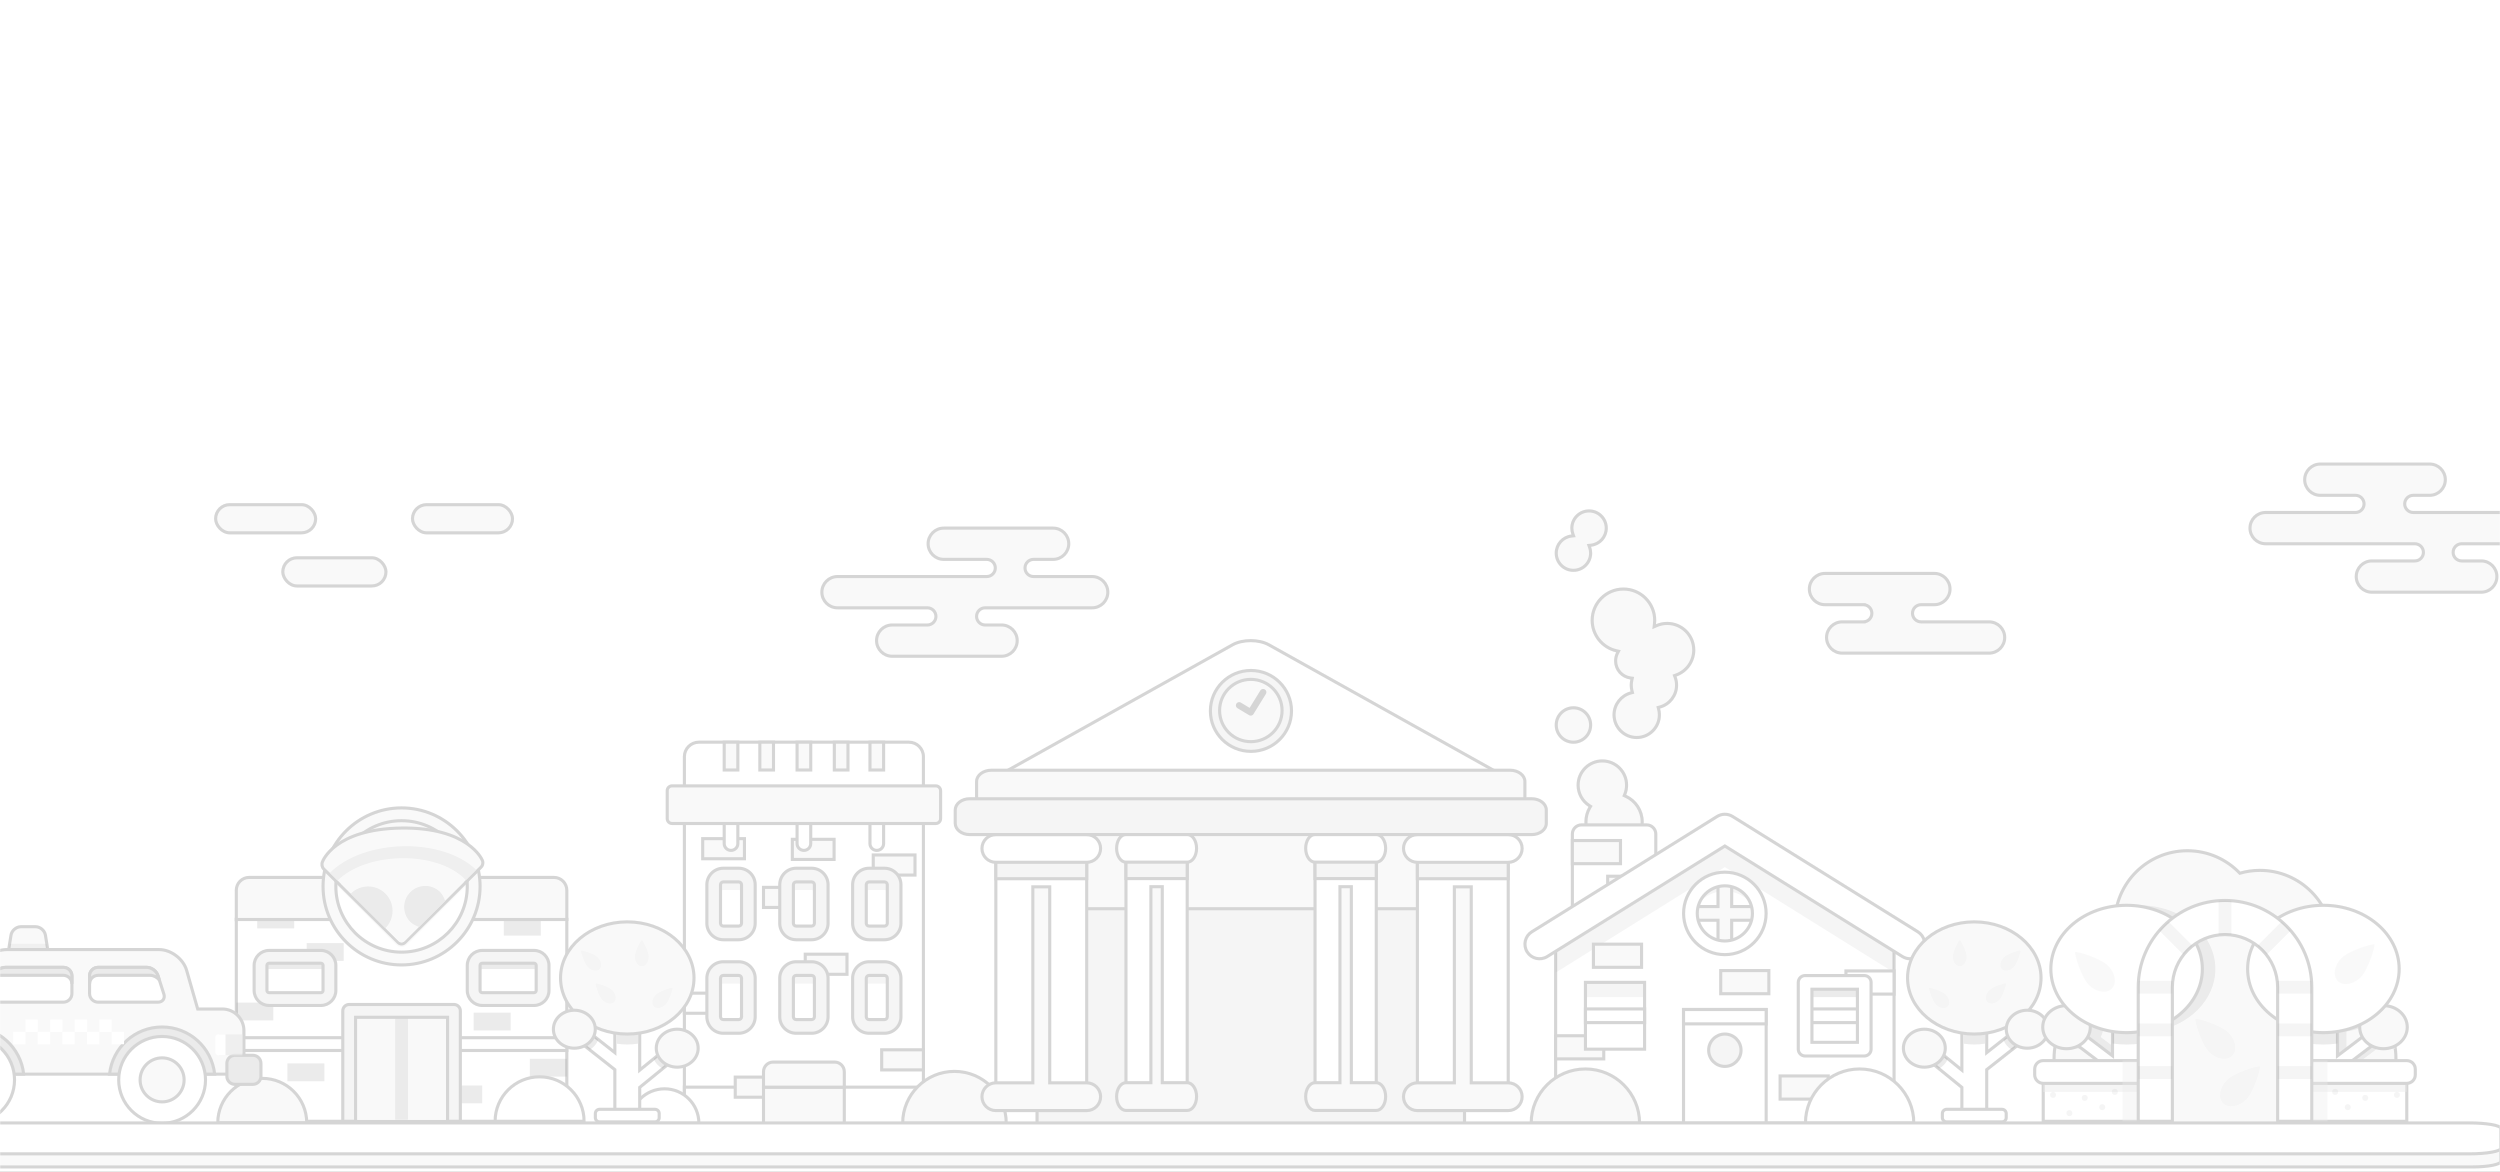 <?xml version="1.0" encoding="UTF-8"?>
<svg width="1600px" height="750px" viewBox="0 0 1600 750" version="1.1" xmlns="http://www.w3.org/2000/svg" xmlns:xlink="http://www.w3.org/1999/xlink">
    <rect x="0" y="0" width="1600" height="750" fill="#333333" stroke="none"/>
    <!-- Generator: Sketch 43.1 (39012) - http://www.bohemiancoding.com/sketch -->
    <title>Group 95</title>
    <desc>Created with Sketch.</desc>
    <defs>
        <rect id="path-1" x="0" y="0" width="1600" height="750"></rect>
        <path d="M1105.602,219.397 C1103.948,222.215 1103,225.497 1103,229 C1103,239.493 1111.507,248 1122,248 C1132.493,248 1141,239.493 1141,229 C1141,221.289 1136.407,214.651 1129.807,211.673 C1130.576,209.766 1131,207.682 1131,205.5 C1131,196.387 1123.613,189 1114.5,189 C1105.387,189 1098,196.387 1098,205.5 C1098,211.336 1101.03,216.464 1105.602,219.397 Z" id="path-3"></path>
        <path d="M48.865,74.256 C50.043,75.419 51.952,75.418 53.126,74.256 L101.9,25.966 C103.075,24.802 103.402,22.677 102.519,21.279 C102.519,21.279 93.71,0.327 50.775,0.955 C7.839,1.583 0.45,22.402 0.45,22.402 C-0.312,23.867 0.026,26 1.202,27.161 L48.865,74.256 Z" id="path-4"></path>
        <path d="M1151.475,156.486 C1158.11,154.73 1163,148.686 1163,141.5 C1163,139.556 1162.642,137.695 1161.988,135.98 C1168.986,133.512 1174,126.842 1174,119 C1174,109.059 1165.941,101 1156,101 C1153.462,101 1151.046,101.525 1148.856,102.473 C1148.951,101.662 1149,100.837 1149,100 C1149,88.402 1139.598,79 1128,79 C1116.402,79 1107,88.402 1107,100 C1107,109.997 1113.985,118.362 1123.341,120.481 C1122.484,122.134 1122,124.01 1122,126 C1122,132.092 1126.54,137.124 1132.421,137.897 C1132.146,139.053 1132,140.26 1132,141.5 C1132,142.888 1132.183,144.234 1132.525,145.514 C1125.89,147.27 1121,153.314 1121,160.5 C1121,169.06 1127.94,176 1136.5,176 C1145.06,176 1152,169.06 1152,160.5 C1152,159.112 1151.817,157.766 1151.475,156.486 Z" id="path-6"></path>
        <circle id="path-7" cx="1096" cy="167" r="12"></circle>
        <path d="M1094.707,45.069 C1088.688,45.714 1084,50.809 1084,57 C1084,63.627 1089.373,69 1096,69 C1102.627,69 1108,63.627 1108,57 C1108,55.572 1107.75,54.202 1107.293,52.931 C1113.312,52.286 1118,47.191 1118,41 C1118,34.373 1112.627,29 1106,29 C1099.373,29 1094,34.373 1094,41 C1094,42.428 1094.25,43.798 1094.707,45.069 Z" id="path-8"></path>
        <rect id="path-9" x="269" y="59" width="68" height="20" rx="10"></rect>
        <rect id="path-10" x="352" y="25" width="66" height="20" rx="10"></rect>
        <rect id="path-11" x="226" y="25" width="66" height="20" rx="10"></rect>
    </defs>
    <g id="Page-1" stroke="none" stroke-width="1" fill="none" fill-rule="evenodd">
        <g id="Group-95">
            <mask id="mask-2" fill="white">
                <use xlink:href="#path-1"></use>
            </mask>
            <use id="Mask" fill="#FFFFFF" xlink:href="#path-1"></use>
            <g opacity="0.4" mask="url(#mask-2)">
                <g transform="translate(-89, 297)">
                    <g id="Combined-Shape" stroke="none" fill="none">
                        <use fill="#F1F1F1" fill-rule="evenodd" xlink:href="#path-3"></use>
                        <path stroke="#979797" stroke-width="2" d="M1106.464,219.903 L1106.951,219.075 L1106.142,218.556 C1101.725,215.722 1099,210.845 1099,205.5 C1099,196.94 1105.94,190 1114.5,190 C1123.06,190 1130,196.94 1130,205.5 C1130,207.514 1129.616,209.472 1128.879,211.298 L1128.52,212.189 L1129.395,212.584 C1135.797,215.473 1140,221.853 1140,229 C1140,238.941 1131.941,247 1122,247 C1112.059,247 1104,238.941 1104,229 C1104,225.756 1104.859,222.639 1106.464,219.903 Z"></path>
                    </g>
                    <g id="pizzeria" stroke="none" stroke-width="1" fill="none" fill-rule="evenodd" transform="translate(228, 220)">
                        <rect id="Rectangle-path" stroke="#979797" stroke-width="2" fill="#FFFFFF" x="12.236" y="71.391" width="211.523" height="129.241"></rect>
                        <rect id="Rectangle-path" stroke="#979797" stroke-width="2" fill="#FFFFFF" x="12.236" y="147.123" width="72.237" height="8.193"></rect>
                        <rect id="Rectangle-path" stroke="#979797" stroke-width="2" fill="#FFFFFF" x="151.525" y="147.123" width="72.237" height="8.193"></rect>
                        <rect id="Rectangle-path" fill="#000000" opacity="0.2" x="12.236" y="188.244" width="11.832" height="11.389"></rect>
                        <rect id="Rectangle-path" fill="#000000" opacity="0.2" x="12.236" y="124.674" width="23.666" height="11.389"></rect>
                        <rect id="Rectangle-path" fill="#000000" opacity="0.2" x="164.153" y="131.092" width="23.666" height="11.389"></rect>
                        <rect id="Rectangle-path" fill="#000000" opacity="0.2" x="145.922" y="177.714" width="23.666" height="11.389"></rect>
                        <rect id="Rectangle-path" fill="#000000" opacity="0.2" x="183.45" y="70.391" width="23.666" height="11.389"></rect>
                        <rect id="Rectangle-path" fill="#000000" opacity="0.2" x="200.097" y="160.629" width="23.666" height="11.389"></rect>
                        <rect id="Rectangle-path" fill="#000000" opacity="0.2" x="57.283" y="86.585" width="23.666" height="11.389"></rect>
                        <rect id="Rectangle-path" fill="#000000" opacity="0.2" x="25.605" y="65.786" width="23.666" height="11.389"></rect>
                        <rect id="Rectangle-path" fill="#000000" opacity="0.2" x="44.945" y="163.595" width="23.666" height="11.389"></rect>
                        <rect id="Rectangle-path" fill="#F1F1F1" x="84.472" y="128.957" width="67.054" height="70.675"></rect>
                        <rect id="Rectangle-path" fill="#CCCCCC" x="113.9" y="128.957" width="8.193" height="70.675"></rect>
                        <path d="M223.758,71.481 L223.758,52.751 C223.758,48.245 220.072,44.558 215.566,44.558 L20.429,44.558 C15.923,44.558 12.236,48.245 12.236,52.751 L12.236,71.481 L223.758,71.481 L223.758,71.481 Z" id="Shape" stroke="#979797" stroke-width="2" fill="#F1F1F1"></path>
                        <ellipse id="Oval" fill="#FFFFFF" cx="117.996" cy="50.307" rx="46.151" ry="46.151"></ellipse>
                        <path d="M71.844,50.31 C71.844,52.185 71.969,54.029 72.186,55.846 C72.24,55.952 72.281,56.048 72.292,56.127 C72.704,53.138 73.411,50.243 74.368,47.465 L114.464,87.562 C116.416,89.513 119.577,89.516 121.532,87.561 L161.629,47.465 C162.585,50.243 163.292,53.138 163.704,56.127 C163.715,56.05 163.754,55.96 163.806,55.865 C164.025,54.043 164.151,52.192 164.151,50.311 C164.151,24.82 143.488,4.157 117.998,4.157 C92.508,4.157 71.844,24.82 71.844,50.31 Z" id="Shape" fill="#F1F1F1"></path>
                        <path d="M117.998,100.558 C90.29,100.558 67.749,78.017 67.749,50.309 C67.749,22.601 90.29,0.059 117.998,0.059 C145.706,0.059 168.248,22.601 168.248,50.309 C168.248,78.017 145.706,100.558 117.998,100.558 L117.998,100.558 Z M117.998,8.252 C94.808,8.252 75.941,27.119 75.941,50.309 C75.941,73.5 94.808,92.367 117.998,92.367 C141.189,92.367 160.055,73.5 160.055,50.309 C160.055,27.119 141.188,8.252 117.998,8.252 L117.998,8.252 Z" id="Shape" stroke="#979797" stroke-width="2" fill="#F1F1F1"></path>
                        <g id="Shape-+-Shape-Mask" transform="translate(67, 12)">
                            <mask id="mask-5" fill="white">
                                <use xlink:href="#path-4"></use>
                            </mask>
                            <use id="Mask" stroke="#979797" stroke-width="2" fill="#F1F1F1" stroke-linecap="round" stroke-linejoin="round" xlink:href="#path-4"></use>
                            <path d="M48.879,73.244 C50.049,74.414 51.941,74.419 53.121,73.239 L90.754,35.605 C68.73,14.518 33.779,14.806 12.11,36.475 L48.879,73.244 Z" id="Shape" fill="#F1F1F1" mask="url(#mask-5)"></path>
                            <path d="M5.148,29.609 L10.074,34.534 C28.386,16.221 73.002,15.13 91.315,33.442 C91.585,33.712 91.837,33.993 92.099,34.268 L98.717,27.648 C76.692,6.56 26.817,7.94 5.148,29.609 Z" id="Shape" fill="#D6D6D6" mask="url(#mask-5)"></path>
                        </g>
                        <path d="M107.651,77.016 C113.755,70.912 113.755,61.014 107.651,54.91 C101.547,48.806 91.65,48.806 85.546,54.91 L107.651,77.016 L107.651,77.016 Z" id="Shape" fill="#CCCCCC"></path>
                        <path d="M123.63,73.026 C125.112,74.507 127.291,75.534 129.145,76.182 L145.87,59.491 C145.222,57.637 144.186,55.432 142.705,53.951 C137.437,48.683 128.897,48.683 123.63,53.951 C118.363,59.218 118.363,67.758 123.63,73.026 Z" id="Shape" fill="#CCCCCC"></path>
                        <path d="M208.251,100.832 C208.251,97.828 205.793,95.371 202.79,95.371 L169.613,95.371 C166.609,95.371 164.151,97.829 164.151,100.832 L164.151,116.939 C164.151,119.943 166.609,122.4 169.613,122.4 L202.79,122.4 C205.794,122.4 208.251,119.942 208.251,116.939 L208.251,100.832 L208.251,100.832 Z" id="Shape" fill="#FFFFFF"></path>
                        <path d="M202.79,95.37 L169.613,95.37 C166.609,95.37 164.151,97.828 164.151,100.832 L164.151,108.66 C164.151,105.656 166.609,103.199 169.613,103.199 L202.79,103.199 C205.794,103.199 208.251,105.657 208.251,108.66 L208.251,100.832 C208.251,97.828 205.794,95.37 202.79,95.37 L202.79,95.37 Z" id="Shape" fill="#000000" opacity="0.2"></path>
                        <path d="M202.79,126.498 L169.613,126.498 C164.343,126.498 160.055,122.21 160.055,116.939 L160.055,100.832 C160.055,95.562 164.343,91.275 169.613,91.275 L202.79,91.275 C208.06,91.275 212.348,95.562 212.348,100.832 L212.348,116.939 C212.348,122.21 208.06,126.498 202.79,126.498 L202.79,126.498 Z M169.613,99.466 C168.873,99.466 168.247,100.092 168.247,100.832 L168.247,116.939 C168.247,117.679 168.873,118.305 169.613,118.305 L202.79,118.305 C203.53,118.305 204.155,117.679 204.155,116.939 L204.155,100.832 C204.155,100.092 203.53,99.466 202.79,99.466 L169.613,99.466 L169.613,99.466 Z" id="Shape" stroke="#979797" stroke-width="2" fill="#E5E5E5"></path>
                        <path d="M27.744,100.832 C27.744,97.828 30.202,95.371 33.206,95.371 L66.382,95.371 C69.386,95.371 71.844,97.829 71.844,100.832 L71.844,116.939 C71.844,119.943 69.386,122.4 66.382,122.4 L33.206,122.4 C30.201,122.4 27.744,119.942 27.744,116.939 L27.744,100.832 L27.744,100.832 Z" id="Shape" fill="#FFFFFF"></path>
                        <path d="M33.206,95.37 L66.382,95.37 C69.386,95.37 71.844,97.828 71.844,100.832 L71.844,108.66 C71.844,105.656 69.386,103.199 66.382,103.199 L33.206,103.199 C30.201,103.199 27.744,105.657 27.744,108.66 L27.744,100.832 C27.744,97.828 30.201,95.37 33.206,95.37 L33.206,95.37 Z" id="Shape" fill="#000000" opacity="0.2"></path>
                        <path d="M66.383,126.498 L33.206,126.498 C27.936,126.498 23.648,122.21 23.648,116.939 L23.648,100.832 C23.648,95.562 27.936,91.275 33.206,91.275 L66.382,91.275 C71.653,91.275 75.941,95.562 75.941,100.832 L75.941,116.939 C75.941,122.21 71.653,126.498 66.383,126.498 L66.383,126.498 Z M33.206,99.466 C32.465,99.466 31.84,100.092 31.84,100.832 L31.84,116.939 C31.84,117.679 32.465,118.305 33.206,118.305 L66.382,118.305 C67.123,118.305 67.748,117.679 67.748,116.939 L67.748,100.832 C67.748,100.092 67.123,99.466 66.382,99.466 L33.206,99.466 L33.206,99.466 Z" id="Shape" stroke="#979797" stroke-width="2" fill="#E5E5E5"></path>
                        <path d="M234.808,200.63 C234.808,184.908 222.062,172.162 206.34,172.162 C190.618,172.162 177.873,184.908 177.873,200.63 L234.808,200.63 L234.808,200.63 Z" id="Shape" stroke="#979797" stroke-width="2" fill="#FFFFFF"></path>
                        <path d="M57.304,201.63 C57.304,185.908 44.559,173.162 28.837,173.162 C13.114,173.162 0.369,185.908 0.369,201.63 L57.304,201.63 L57.304,201.63 Z" id="Shape" stroke="#979797" stroke-width="2" fill="#F1F1F1"></path>
                        <path d="M155.62,200.63 L147.428,200.63 L147.428,134.054 L88.568,134.054 L88.568,200.631 L80.376,200.631 L80.376,129.958 C80.376,127.695 82.21,125.862 84.472,125.862 L151.524,125.862 C153.786,125.862 155.62,127.695 155.62,129.958 L155.62,200.63 L155.62,200.63 Z" id="Shape" stroke="#979797" stroke-width="2" fill="#E5E5E5"></path>
                    </g>
                    <g id="Combined-Shape" stroke="none" fill="none">
                        <use fill="#F1F1F1" fill-rule="evenodd" xlink:href="#path-6"></use>
                        <path stroke="#979797" stroke-width="2" d="M1151.219,155.519 L1150.25,155.775 L1150.509,156.744 C1150.834,157.958 1151,159.218 1151,160.5 C1151,168.508 1144.508,175 1136.5,175 C1128.492,175 1122,168.508 1122,160.5 C1122,153.881 1126.474,148.15 1132.781,146.481 L1133.75,146.225 L1133.491,145.256 C1133.166,144.042 1133,142.782 1133,141.5 C1133,140.353 1133.133,139.224 1133.394,138.129 L1133.651,137.05 L1132.551,136.906 C1127.114,136.191 1123,131.536 1123,126 C1123,124.214 1123.425,122.491 1124.229,120.942 L1124.826,119.792 L1123.562,119.506 C1114.524,117.459 1108,109.391 1108,100 C1108,88.954 1116.954,80 1128,80 C1139.046,80 1148,88.954 1148,100 C1148,100.792 1147.954,101.579 1147.863,102.357 L1147.66,104.081 L1149.253,103.391 C1151.364,102.478 1153.648,102 1156,102 C1165.389,102 1173,109.611 1173,119 C1173,126.267 1168.398,132.659 1161.656,135.037 L1160.689,135.378 L1161.054,136.336 C1161.677,137.97 1162,139.712 1162,141.5 C1162,148.119 1157.526,153.85 1151.219,155.519 Z"></path>
                    </g>
                    <g id="Oval-22" stroke="none" fill="none">
                        <use fill="#F1F1F1" fill-rule="evenodd" xlink:href="#path-7"></use>
                        <circle stroke="#979797" stroke-width="2" cx="1096" cy="167" r="11"></circle>
                    </g>
                    <g id="Combined-Shape" stroke="none" fill="none">
                        <use fill="#F1F1F1" fill-rule="evenodd" xlink:href="#path-8"></use>
                        <path stroke="#979797" stroke-width="2" d="M1094.814,46.063 L1096.08,45.928 L1095.648,44.73 C1095.221,43.545 1095,42.288 1095,41 C1095,34.925 1099.925,30 1106,30 C1112.075,30 1117,34.925 1117,41 C1117,46.634 1112.743,51.342 1107.186,51.937 L1105.92,52.072 L1106.352,53.27 C1106.779,54.455 1107,55.712 1107,57 C1107,63.075 1102.075,68 1096,68 C1089.925,68 1085,63.075 1085,57 C1085,51.366 1089.257,46.658 1094.814,46.063 Z"></path>
                    </g>
                    <g id="house" stroke="none" stroke-width="1" fill="none" fill-rule="evenodd" transform="translate(1064, 224)">
                        <path d="M84.712,73.014 C84.712,76.221 82.086,78.845 78.876,78.845 L37.15,78.845 C33.941,78.845 31.314,76.221 31.314,73.014 L31.314,12.759 C31.314,9.552 33.94,6.928 37.15,6.928 L78.876,6.928 C82.086,6.928 84.712,9.552 84.712,12.759 L84.712,73.014 L84.712,73.014 Z" id="Shape" stroke="#979797" stroke-width="2" fill="#FFFFFF"></path>
                        <rect id="Rectangle-path" stroke="#979797" stroke-width="2" fill="#F1F1F1" x="31.313" y="16.946" width="30.796" height="14.808"></rect>
                        <rect id="Rectangle-path" stroke="#979797" stroke-width="2" fill="#F1F1F1" x="53.915" y="39.792" width="30.796" height="14.808"></rect>
                        <polygon id="Shape" stroke="#979797" stroke-width="2" fill="#FFFFFF" points="20.605 76.989 20.605 197.793 237.203 197.793 237.203 76.989 128.903 9.455"></polygon>
                        <polygon id="Shape" fill="#000000" opacity="0.1" points="128.903 9.455 20.605 76.989 20.605 101.48 128.903 33.946 237.203 101.48 237.203 76.989"></polygon>
                        <rect id="Rectangle-path" stroke="#979797" stroke-width="2" fill="#FFFFFF" x="206.405" y="100.407" width="30.797" height="14.808"></rect>
                        <rect id="Rectangle-path" stroke="#979797" stroke-width="2" fill="#F1F1F1" x="164.27" y="167.612" width="30.797" height="14.808"></rect>
                        <rect id="Rectangle-path" stroke="#979797" stroke-width="2" fill="#F1F1F1" x="126.267" y="100.169" width="30.797" height="14.808"></rect>
                        <rect id="Rectangle-path" stroke="#979797" stroke-width="2" fill="#F1F1F1" x="20.604" y="141.887" width="30.796" height="14.808"></rect>
                        <rect id="Rectangle-path" stroke="#979797" stroke-width="2" fill="#F1F1F1" x="44.794" y="83.275" width="30.797" height="14.808"></rect>
                        <rect id="Rectangle-path" stroke="#979797" stroke-width="2" fill="#FFFFFF" x="102.452" y="125.085" width="52.896" height="72.709"></rect>
                        <ellipse id="Oval" stroke="#979797" stroke-width="2" fill="#E5E5E5" cx="128.899" cy="151.15" rx="10.361" ry="10.352"></ellipse>
                        <ellipse id="Oval" stroke="#979797" stroke-width="2" fill="#FFFFFF" cx="128.899" cy="63.577" rx="22.033" ry="22.015"></ellipse>
                        <path d="M128.901,41.563 C116.732,41.563 106.867,51.419 106.867,63.578 C106.867,64.906 106.992,66.203 107.217,67.465 C109.055,57.161 118.061,49.338 128.901,49.338 C139.741,49.338 148.746,57.161 150.583,67.465 C150.809,66.203 150.933,64.905 150.933,63.578 C150.933,51.419 141.069,41.563 128.901,41.563 L128.901,41.563 Z" id="Shape" fill="#E5E5E5"></path>
                        <polygon id="Shape" stroke="#979797" stroke-width="2" fill="#F1F1F1" points="150.933 59.204 133.277 59.204 133.277 41.563 124.523 41.563 124.523 59.204 106.867 59.204 106.867 67.951 124.523 67.951 124.523 85.593 133.277 85.593 133.277 67.951 150.933 67.951"></polygon>
                        <path d="M128.901,89.966 C114.338,89.966 102.49,78.128 102.49,63.578 C102.49,49.028 114.338,37.19 128.901,37.19 C143.463,37.19 155.31,49.028 155.31,63.578 C155.31,78.128 143.463,89.966 128.901,89.966 L128.901,89.966 Z M128.901,45.936 C119.164,45.936 111.244,53.85 111.244,63.577 C111.244,73.305 119.165,81.219 128.901,81.219 C138.636,81.219 146.556,73.305 146.556,63.577 C146.556,53.85 138.636,45.936 128.901,45.936 L128.901,45.936 Z" id="Shape" stroke="#979797" stroke-width="2" fill="#FFFFFF"></path>
                        <rect id="Rectangle-path" stroke="#979797" stroke-width="2" fill="#FFFFFF" x="102.452" y="125.085" width="52.896" height="9.19"></rect>
                        <rect id="Rectangle-path" fill="#FFFFFF" x="39.687" y="107.726" width="37.85" height="42.742"></rect>
                        <rect id="Rectangle-path" fill="#E5E5E5" x="39.687" y="107.726" width="37.85" height="9.423"></rect>
                        <rect id="Rectangle-path" stroke="#979797" stroke-width="2" fill="#FFFFFF" x="39.687" y="124.723" width="37.85" height="8.747"></rect>
                        <rect id="Rectangle-path" stroke="#979797" stroke-width="2" x="39.687" y="107.726" width="37.85" height="42.742"></rect>
                        <rect id="Rectangle-path" stroke="#979797" stroke-width="2" fill="#FFFFFF" x="180.272" y="107.726" width="37.85" height="42.742"></rect>
                        <rect id="Rectangle-path" fill="#000000" opacity="0.2" x="180.272" y="107.726" width="37.85" height="9.423"></rect>
                        <rect id="Rectangle-path" stroke="#979797" stroke-width="2" fill="#FFFFFF" x="180.272" y="124.723" width="37.85" height="8.747"></rect>
                        <path d="M218.122,154.842 L180.272,154.842 C177.855,154.842 175.895,152.885 175.895,150.469 L175.895,107.725 C175.895,105.309 177.855,103.352 180.272,103.352 L218.122,103.352 C220.539,103.352 222.499,105.309 222.499,107.725 L222.499,150.469 C222.499,152.884 220.539,154.842 218.122,154.842 L218.122,154.842 Z M184.648,146.095 L213.744,146.095 L213.744,112.099 L184.648,112.099 L184.648,146.095 L184.648,146.095 Z" id="Shape" stroke="#979797" stroke-width="2" fill="#FFFFFF"></path>
                        <path d="M247.491,92.606 C245.805,92.606 244.1,92.15 242.563,91.194 L128.903,20.447 L15.242,91.194 C10.865,93.92 5.107,92.581 2.38,88.208 C-0.347,83.835 0.992,78.081 5.369,75.356 L123.966,1.536 C126.988,-0.345 130.818,-0.345 133.84,1.536 L252.438,75.356 C256.815,78.081 258.153,83.835 255.427,88.209 C253.656,91.047 250.608,92.606 247.491,92.606 L247.491,92.606 Z" id="Shape" stroke="#979797" stroke-width="2" fill="#FFFFFF"></path>
                        <path d="M249.834,197.793 C249.834,178.658 234.31,163.146 215.16,163.146 C196.01,163.146 180.485,178.658 180.485,197.793 L249.834,197.793 L249.834,197.793 Z" id="Shape" stroke="#979797" stroke-width="2" fill="#FFFFFF"></path>
                        <path d="M4.966,197.793 C4.966,178.658 20.491,163.146 39.641,163.146 C58.791,163.146 74.315,178.658 74.315,197.793 L4.966,197.793 L4.966,197.793 Z" id="Shape" stroke="#979797" stroke-width="2" fill="#F1F1F1"></path>
                    </g>
                    <g id="building-2" stroke="none" stroke-width="1" fill="none" fill-rule="evenodd" transform="translate(492, 178)">
                        <path d="M187.989,253.432 L187.989,9.254 C187.989,4.165 183.827,0 178.742,0 L44.253,0 C39.168,0 35.007,4.165 35.007,9.254 L35.007,253.432 L187.989,253.432 L187.989,253.432 L187.989,253.432 Z" id="Shape" stroke="#979797" stroke-width="2" fill="#FFFFFF"></path>
                        <rect id="Rectangle-path" stroke="#979797" stroke-width="2" fill="#FFFFFF" x="35.009" y="220.781" width="152.985" height="32.65"></rect>
                        <rect id="Rectangle-path" stroke="#979797" stroke-width="2" fill="#F1F1F1" x="161.277" y="196.875" width="26.711" height="12.865"></rect>
                        <rect id="Rectangle-path" stroke="#979797" stroke-width="2" fill="#FFFFFF" x="35.009" y="160.623" width="26.711" height="12.865"></rect>
                        <rect id="Rectangle-path" stroke="#979797" stroke-width="2" fill="#F1F1F1" x="85.647" y="92.91" width="26.711" height="12.865"></rect>
                        <rect id="Rectangle-path" stroke="#979797" stroke-width="2" fill="#F1F1F1" x="155.884" y="72.181" width="26.711" height="12.865"></rect>
                        <rect id="Rectangle-path" stroke="#979797" stroke-width="2" fill="#F1F1F1" x="104.099" y="62.172" width="26.71" height="12.865"></rect>
                        <rect id="Rectangle-path" stroke="#979797" stroke-width="2" fill="#F1F1F1" x="46.728" y="61.737" width="26.711" height="12.865"></rect>
                        <rect id="Rectangle-path" stroke="#979797" stroke-width="2" fill="#F1F1F1" x="112.357" y="135.691" width="26.711" height="12.865"></rect>
                        <rect id="Rectangle-path" stroke="#979797" stroke-width="2" fill="#F1F1F1" x="67.556" y="214.352" width="26.711" height="12.865"></rect>
                        <rect id="Rectangle-path" stroke="#979797" stroke-width="2" fill="#F1F1F1" x="85.647" y="220.781" width="51.704" height="32.65"></rect>
                        <path d="M137.35,220.782 L137.35,210.902 C137.35,207.508 134.575,204.731 131.185,204.731 L91.811,204.731 C88.42,204.731 85.647,207.508 85.647,210.902 L85.647,220.782 L137.35,220.782 L137.35,220.782 Z" id="Shape" stroke="#979797" stroke-width="2" fill="#F1F1F1"></path>
                        <path d="M111.498,69.261 C109.085,69.261 107.129,67.304 107.129,64.889 L107.129,46.585 C107.129,44.17 109.085,42.213 111.498,42.213 C113.911,42.213 115.866,44.17 115.866,46.585 L115.866,64.889 C115.866,67.304 113.911,69.261 111.498,69.261 L111.498,69.261 Z" id="Shape" stroke="#979797" stroke-width="2" fill="#FFFFFF"></path>
                        <path d="M64.854,69.261 C62.441,69.261 60.485,67.304 60.485,64.889 L60.485,46.585 C60.485,44.17 62.441,42.213 64.854,42.213 C67.266,42.213 69.222,44.17 69.222,46.585 L69.222,64.889 C69.222,67.304 67.266,69.261 64.854,69.261 L64.854,69.261 Z" id="Shape" stroke="#979797" stroke-width="2" fill="#FFFFFF"></path>
                        <path d="M158.142,69.261 C155.73,69.261 153.774,67.304 153.774,64.889 L153.774,46.585 C153.774,44.17 155.73,42.213 158.142,42.213 C160.555,42.213 162.511,44.17 162.511,46.585 L162.511,64.889 C162.51,67.304 160.555,69.261 158.142,69.261 L158.142,69.261 Z" id="Shape" stroke="#979797" stroke-width="2" fill="#FFFFFF"></path>
                        <path d="M198.977,48.95 C198.977,50.646 197.59,52.035 195.894,52.035 L27.105,52.035 C25.41,52.035 24.023,50.646 24.023,48.95 L24.023,31.044 C24.023,29.347 25.41,27.959 27.105,27.959 L195.894,27.959 C197.59,27.959 198.977,29.347 198.977,31.044 L198.977,48.95 L198.977,48.95 Z" id="Shape" stroke="#979797" stroke-width="2" fill="#F1F1F1"></path>
                        <path d="M75.95,115.894 C75.95,119.288 73.175,122.063 69.785,122.063 L59.922,122.063 C56.531,122.063 53.757,119.287 53.757,115.894 L53.757,91.213 C53.757,87.821 56.532,85.044 59.922,85.044 L69.785,85.044 C73.176,85.044 75.95,87.821 75.95,91.213 L75.95,115.894 L75.95,115.894 Z" id="Shape" stroke="#979797" stroke-width="2" fill="#FFFFFF"></path>
                        <path d="M69.785,85.043 L59.921,85.043 C56.53,85.043 53.757,87.82 53.757,91.213 L53.757,100.776 C53.757,97.384 56.531,94.607 59.921,94.607 L69.785,94.607 C73.175,94.607 75.949,97.384 75.949,100.776 L75.949,91.213 C75.95,87.82 73.176,85.043 69.785,85.043 L69.785,85.043 Z" id="Shape" fill="#E5E5E5"></path>
                        <path d="M69.785,126.435 L59.921,126.435 C54.113,126.435 49.388,121.707 49.388,115.894 L49.388,91.213 C49.388,85.4 54.113,80.672 59.921,80.672 L69.785,80.672 C75.593,80.672 80.318,85.4 80.318,91.213 L80.318,115.894 C80.318,121.707 75.593,126.435 69.785,126.435 L69.785,126.435 Z M59.922,89.416 C58.948,89.416 58.125,90.238 58.125,91.213 L58.125,115.894 C58.125,116.868 58.947,117.691 59.922,117.691 L69.785,117.691 C70.759,117.691 71.582,116.869 71.582,115.894 L71.582,91.213 C71.582,90.239 70.76,89.416 69.785,89.416 L59.922,89.416 L59.922,89.416 L59.922,89.416 Z" id="Shape" stroke="#979797" stroke-width="2" fill="#E5E5E5"></path>
                        <path d="M122.595,115.894 C122.595,119.288 119.821,122.063 116.431,122.063 L106.567,122.063 C103.176,122.063 100.402,119.287 100.402,115.894 L100.402,91.213 C100.402,87.821 103.177,85.044 106.567,85.044 L116.431,85.044 C119.821,85.044 122.595,87.821 122.595,91.213 L122.595,115.894 L122.595,115.894 Z" id="Shape" stroke="#979797" stroke-width="2" fill="#FFFFFF"></path>
                        <path d="M116.429,85.043 L106.566,85.043 C103.175,85.043 100.401,87.82 100.401,91.213 L100.401,100.776 C100.401,97.384 103.176,94.607 106.566,94.607 L116.429,94.607 C119.82,94.607 122.594,97.384 122.594,100.776 L122.594,91.213 C122.595,87.82 119.821,85.043 116.429,85.043 L116.429,85.043 Z" id="Shape" fill="#E5E5E5"></path>
                        <path d="M116.429,126.435 L106.566,126.435 C100.758,126.435 96.033,121.707 96.033,115.894 L96.033,91.213 C96.033,85.4 100.758,80.672 106.566,80.672 L116.429,80.672 C122.238,80.672 126.962,85.4 126.962,91.213 L126.962,115.894 C126.963,121.707 122.238,126.435 116.429,126.435 L116.429,126.435 Z M106.566,89.416 C105.592,89.416 104.769,90.238 104.769,91.213 L104.769,115.894 C104.769,116.868 105.592,117.691 106.566,117.691 L116.429,117.691 C117.403,117.691 118.226,116.869 118.226,115.894 L118.226,91.213 C118.226,90.239 117.403,89.416 116.429,89.416 L106.566,89.416 L106.566,89.416 L106.566,89.416 Z" id="Shape" stroke="#979797" stroke-width="2" fill="#E5E5E5"></path>
                        <path d="M169.239,115.894 C169.239,119.288 166.465,122.063 163.075,122.063 L153.21,122.063 C149.82,122.063 147.046,119.287 147.046,115.894 L147.046,91.213 C147.046,87.821 149.82,85.044 153.21,85.044 L163.074,85.044 C166.465,85.044 169.238,87.821 169.238,91.213 L169.238,115.894 L169.239,115.894 L169.239,115.894 Z" id="Shape" stroke="#FFFFFF" stroke-width="2" fill="#FFFFFF"></path>
                        <path d="M163.074,85.043 L153.21,85.043 C149.82,85.043 147.046,87.82 147.046,91.213 L147.046,100.776 C147.046,97.384 149.82,94.607 153.21,94.607 L163.074,94.607 C166.465,94.607 169.238,97.384 169.238,100.776 L169.238,91.213 C169.239,87.82 166.465,85.043 163.074,85.043 L163.074,85.043 Z" id="Shape" fill="#E5E5E5"></path>
                        <path d="M163.074,126.435 L153.21,126.435 C147.402,126.435 142.677,121.707 142.677,115.894 L142.677,91.213 C142.677,85.4 147.402,80.672 153.21,80.672 L163.074,80.672 C168.882,80.672 173.607,85.4 173.607,91.213 L173.607,115.894 C173.607,121.707 168.882,126.435 163.074,126.435 L163.074,126.435 Z M153.21,89.416 C152.237,89.416 151.414,90.238 151.414,91.213 L151.414,115.894 C151.414,116.868 152.236,117.691 153.21,117.691 L163.074,117.691 C164.048,117.691 164.87,116.869 164.87,115.894 L164.87,91.213 C164.87,90.239 164.048,89.416 163.074,89.416 L153.21,89.416 L153.21,89.416 L153.21,89.416 Z" id="Shape" stroke="#979797" stroke-width="2" fill="#E5E5E5"></path>
                        <rect id="Rectangle-path" stroke="#979797" stroke-width="2" fill="#F1F1F1" x="60.485" y="0" width="8.737" height="17.792"></rect>
                        <rect id="Rectangle-path" stroke="#979797" stroke-width="2" fill="#F1F1F1" x="83.294" y="0" width="8.737" height="17.792"></rect>
                        <rect id="Rectangle-path" stroke="#979797" stroke-width="2" fill="#F1F1F1" x="130.967" y="0" width="8.737" height="17.792"></rect>
                        <rect id="Rectangle-path" stroke="#979797" stroke-width="2" fill="#F1F1F1" x="107.133" y="0" width="8.737" height="17.792"></rect>
                        <rect id="Rectangle-path" stroke="#979797" stroke-width="2" fill="#F1F1F1" x="153.775" y="0" width="8.737" height="17.792"></rect>
                        <path d="M75.95,175.742 C75.95,179.134 73.175,181.911 69.785,181.911 L59.922,181.911 C56.531,181.911 53.757,179.134 53.757,175.742 L53.757,151.061 C53.757,147.669 56.532,144.892 59.922,144.892 L69.785,144.892 C73.176,144.892 75.95,147.669 75.95,151.061 L75.95,175.742 L75.95,175.742 Z" id="Shape" stroke="#979797" stroke-width="2" fill="#FFFFFF"></path>
                        <path d="M69.785,144.892 L59.921,144.892 C56.53,144.892 53.757,147.669 53.757,151.061 L53.757,160.625 C53.757,157.231 56.531,154.455 59.921,154.455 L69.785,154.455 C73.175,154.455 75.949,157.232 75.949,160.625 L75.949,151.061 C75.95,147.669 73.176,144.892 69.785,144.892 L69.785,144.892 Z" id="Shape" fill="#E5E5E5"></path>
                        <path d="M69.785,186.283 L59.921,186.283 C54.113,186.283 49.388,181.555 49.388,175.742 L49.388,151.061 C49.388,145.248 54.113,140.52 59.921,140.52 L69.785,140.52 C75.593,140.52 80.318,145.248 80.318,151.061 L80.318,175.742 C80.318,181.555 75.593,186.283 69.785,186.283 L69.785,186.283 Z M59.922,149.264 C58.948,149.264 58.125,150.086 58.125,151.061 L58.125,175.742 C58.125,176.716 58.947,177.539 59.922,177.539 L69.785,177.539 C70.759,177.539 71.582,176.717 71.582,175.742 L71.582,151.061 C71.582,150.087 70.76,149.264 69.785,149.264 L59.922,149.264 L59.922,149.264 Z" id="Shape" stroke="#979797" stroke-width="2" fill="#E5E5E5"></path>
                        <path d="M122.595,175.742 C122.595,179.134 119.821,181.911 116.431,181.911 L106.567,181.911 C103.176,181.911 100.402,179.134 100.402,175.742 L100.402,151.061 C100.402,147.669 103.177,144.892 106.567,144.892 L116.431,144.892 C119.821,144.892 122.595,147.669 122.595,151.061 L122.595,175.742 L122.595,175.742 Z" id="Shape" stroke="#979797" stroke-width="2" fill="#FFFFFF"></path>
                        <path d="M116.429,144.892 L106.566,144.892 C103.175,144.892 100.401,147.669 100.401,151.061 L100.401,160.625 C100.401,157.231 103.176,154.455 106.566,154.455 L116.429,154.455 C119.82,154.455 122.594,157.232 122.594,160.625 L122.594,151.061 C122.595,147.669 119.821,144.892 116.429,144.892 L116.429,144.892 Z" id="Shape" fill="#E5E5E5"></path>
                        <path d="M116.429,186.283 L106.566,186.283 C100.758,186.283 96.033,181.555 96.033,175.742 L96.033,151.061 C96.033,145.248 100.758,140.52 106.566,140.52 L116.429,140.52 C122.238,140.52 126.962,145.248 126.962,151.061 L126.962,175.742 C126.963,181.555 122.238,186.283 116.429,186.283 L116.429,186.283 Z M106.566,149.264 C105.592,149.264 104.769,150.086 104.769,151.061 L104.769,175.742 C104.769,176.716 105.592,177.539 106.566,177.539 L116.429,177.539 C117.403,177.539 118.226,176.717 118.226,175.742 L118.226,151.061 C118.226,150.087 117.403,149.264 116.429,149.264 L106.566,149.264 L106.566,149.264 Z" id="Shape" stroke="#979797" stroke-width="2" fill="#E5E5E5"></path>
                        <path d="M169.239,175.742 C169.239,179.134 166.465,181.911 163.075,181.911 L153.21,181.911 C149.82,181.911 147.046,179.134 147.046,175.742 L147.046,151.061 C147.046,147.669 149.82,144.892 153.21,144.892 L163.074,144.892 C166.465,144.892 169.238,147.669 169.238,151.061 L169.238,175.742 L169.239,175.742 L169.239,175.742 Z" id="Shape" stroke="#979797" stroke-width="2" fill="#FFFFFF"></path>
                        <path d="M163.074,144.892 L153.21,144.892 C149.82,144.892 147.046,147.669 147.046,151.061 L147.046,160.625 C147.046,157.231 149.82,154.455 153.21,154.455 L163.074,154.455 C166.465,154.455 169.238,157.232 169.238,160.625 L169.238,151.061 C169.239,147.669 166.465,144.892 163.074,144.892 L163.074,144.892 Z" id="Shape" fill="#E5E5E5"></path>
                        <path d="M163.074,186.283 L153.21,186.283 C147.402,186.283 142.677,181.555 142.677,175.742 L142.677,151.061 C142.677,145.248 147.402,140.52 153.21,140.52 L163.074,140.52 C168.882,140.52 173.607,145.248 173.607,151.061 L173.607,175.742 C173.607,181.555 168.882,186.283 163.074,186.283 L163.074,186.283 Z M153.21,149.264 C152.237,149.264 151.414,150.086 151.414,151.061 L151.414,175.742 C151.414,176.716 152.236,177.539 153.21,177.539 L163.074,177.539 C164.048,177.539 164.87,176.717 164.87,175.742 L164.87,151.061 C164.87,150.087 164.048,149.264 163.074,149.264 L153.21,149.264 L153.21,149.264 Z" id="Shape" stroke="#979797" stroke-width="2" fill="#E5E5E5"></path>
                        <path d="M44.285,243.862 C44.285,231.702 34.435,221.843 22.284,221.843 C10.133,221.843 0.282,231.702 0.282,243.862 L44.285,243.862 L44.285,243.862 Z" id="Shape" stroke="#979797" stroke-width="2" fill="#FFFFFF"></path>
                        <path d="M174.71,243.862 C174.71,225.543 189.55,210.69 207.855,210.69 C226.16,210.69 241,225.543 241,243.862 L174.71,243.862 L174.71,243.862 Z" id="Shape" stroke="#979797" stroke-width="2" fill="#F1F1F1"></path>
                    </g>
                    <g id="Group" stroke="none" stroke-width="1" fill="none" fill-rule="evenodd" transform="translate(65, 113)">
                        <rect id="Rectangle-path" stroke="#979797" stroke-width="2" fill="#E5E5E5" x="687.711" y="109.184" width="273.578" height="201.51"></rect>
                        <rect id="Rectangle-path" stroke="#979797" stroke-width="2" fill="#F1F1F1" x="687.711" y="109.184" width="273.578" height="62.394"></rect>
                        <path d="M836.068,2.676 C829.679,-0.892 819.223,-0.892 812.833,2.676 L668.218,83.444 C661.828,87.012 663.127,89.932 671.104,89.932 L977.794,89.932 C985.772,89.932 987.07,87.012 980.68,83.444 L836.068,2.676 L836.068,2.676 Z" id="Shape" stroke="#979797" stroke-width="2" fill="#FFFFFF"></path>
                        <rect id="Rectangle-path" stroke="#979797" stroke-width="2" fill="#FFFFFF" x="661.345" y="137.24" width="58.14" height="150.434"></rect>
                        <rect id="Rectangle-path" stroke="#979797" stroke-width="2" fill="#E5E5E5" x="661.345" y="137.24" width="58.14" height="15.142"></rect>
                        <path d="M719.488,141.891 C724.399,141.891 728.38,137.916 728.38,133.013 C728.38,128.11 724.399,124.135 719.488,124.135 L661.345,124.135 C656.434,124.135 652.453,128.11 652.453,133.013 C652.453,137.916 656.434,141.891 661.345,141.891 L719.488,141.891 L719.488,141.891 L719.488,141.891 Z" id="Shape" stroke="#979797" stroke-width="2" fill="#FFFFFF"></path>
                        <path d="M719.488,283.017 L695.817,283.017 L695.817,157.589 L685.016,157.589 L685.016,283.017 L661.345,283.017 C656.434,283.017 652.453,286.992 652.453,291.895 C652.453,296.797 656.434,300.772 661.345,300.772 L719.489,300.772 C724.4,300.772 728.38,296.797 728.38,291.895 C728.38,286.992 724.399,283.017 719.488,283.017 L719.488,283.017 Z" id="Shape" stroke="#979797" stroke-width="2" fill="#F1F1F1"></path>
                        <g id="Group-2-Copy-2" transform="translate(738.542, 124)" stroke="#979797" stroke-width="2">
                            <rect id="Rectangle-path" fill="#FFFFFF" x="6.076" y="13.149" width="39.194" height="150.434"></rect>
                            <rect id="Rectangle-path" fill="#E5E5E5" x="6.076" y="13.149" width="39.194" height="15.142"></rect>
                            <path d="M45.272,17.8 C48.583,17.8 51.266,13.825 51.266,8.922 C51.266,4.019 48.583,0.044 45.272,0.044 L6.076,0.044 C2.765,0.044 0.082,4.019 0.082,8.922 C0.082,13.825 2.765,17.8 6.076,17.8 L45.272,17.8 L45.272,17.8 L45.272,17.8 Z" id="Shape" fill="#FFFFFF"></path>
                            <path d="M45.272,158.926 L29.315,158.926 L29.315,33.498 L22.033,33.498 L22.033,158.925 L6.076,158.925 C2.765,158.925 0.082,162.9 0.082,167.803 C0.082,172.706 2.765,176.681 6.076,176.681 L45.272,176.681 C48.583,176.681 51.266,172.706 51.266,167.803 C51.266,162.901 48.582,158.926 45.272,158.926 L45.272,158.926 Z" id="Shape" fill="#F1F1F1"></path>
                        </g>
                        <g id="Group-2-Copy-2" transform="translate(859.542, 124)" stroke="#979797" stroke-width="2">
                            <rect id="Rectangle-path" fill="#FFFFFF" x="6.076" y="13.149" width="39.194" height="150.434"></rect>
                            <rect id="Rectangle-path" fill="#E5E5E5" x="6.076" y="13.149" width="39.194" height="15.142"></rect>
                            <path d="M45.272,17.8 C48.583,17.8 51.266,13.825 51.266,8.922 C51.266,4.019 48.583,0.044 45.272,0.044 L6.076,0.044 C2.765,0.044 0.082,4.019 0.082,8.922 C0.082,13.825 2.765,17.8 6.076,17.8 L45.272,17.8 L45.272,17.8 L45.272,17.8 Z" id="Shape" fill="#FFFFFF"></path>
                            <path d="M45.272,158.926 L29.315,158.926 L29.315,33.498 L22.033,33.498 L22.033,158.925 L6.076,158.925 C2.765,158.925 0.082,162.9 0.082,167.803 C0.082,172.706 2.765,176.681 6.076,176.681 L45.272,176.681 C48.583,176.681 51.266,172.706 51.266,167.803 C51.266,162.901 48.582,158.926 45.272,158.926 L45.272,158.926 Z" id="Shape" fill="#F1F1F1"></path>
                        </g>
                        <g id="Group-2-Copy" transform="translate(922.112, 124.092)" stroke="#979797" stroke-width="2">
                            <rect id="Rectangle-path" fill="#FFFFFF" x="9.013" y="13.149" width="58.14" height="150.434"></rect>
                            <rect id="Rectangle-path" fill="#E5E5E5" x="9.013" y="13.149" width="58.14" height="15.142"></rect>
                            <path d="M67.156,17.8 C72.068,17.8 76.048,13.825 76.048,8.922 C76.048,4.019 72.068,0.044 67.156,0.044 L9.013,0.044 C4.102,0.044 0.121,4.019 0.121,8.922 C0.121,13.825 4.102,17.8 9.013,17.8 L67.156,17.8 L67.156,17.8 L67.156,17.8 Z" id="Shape" fill="#FFFFFF"></path>
                            <path d="M67.156,158.926 L43.486,158.926 L43.486,33.498 L32.684,33.498 L32.684,158.925 L9.013,158.925 C4.102,158.925 0.122,162.9 0.122,167.803 C0.122,172.706 4.102,176.681 9.013,176.681 L67.157,176.681 C72.068,176.681 76.049,172.706 76.049,167.803 C76.048,162.901 72.067,158.926 67.156,158.926 L67.156,158.926 Z" id="Shape" fill="#F1F1F1"></path>
                        </g>
                        <path d="M1624.508,333.291 C1624.508,335.241 1616.409,336.837 1606.509,336.837 L18.179,336.837 C8.281,336.837 0.18,335.242 0.18,333.291 L0.18,320.599 C0.18,318.649 8.278,317.053 18.179,317.053 L1606.509,317.053 C1616.406,317.053 1624.508,318.648 1624.508,320.599 L1624.508,333.291 L1624.508,333.291 L1624.508,333.291 Z" id="Shape" stroke="#979797" stroke-width="2" fill="#F1F1F1"></path>
                        <path d="M999.921,90.127 C999.921,86.173 995.647,82.938 990.423,82.938 L658.517,82.938 C653.293,82.938 649.019,86.173 649.019,90.127 L649.019,105.507 C649.019,109.461 653.293,112.697 658.517,112.697 L990.423,112.697 C995.647,112.697 999.921,109.461 999.921,105.507 L999.921,90.127 L999.921,90.127 Z" id="Shape" stroke="#979797" stroke-width="2" fill="#F1F1F1"></path>
                        <path d="M1013.631,108.395 C1013.631,104.44 1009.482,101.205 1004.411,101.205 L644.571,101.205 C639.5,101.205 635.351,104.44 635.351,108.395 L635.351,116.943 C635.351,120.898 639.5,124.133 644.571,124.133 L1004.411,124.133 C1009.482,124.133 1013.631,120.898 1013.631,116.943 L1013.631,108.395 L1013.631,108.395 Z" id="Shape" stroke="#979797" stroke-width="2" fill="#E5E5E5"></path>
                        <ellipse id="Oval" stroke="#979797" stroke-width="2" fill="#E5E5E5" cx="824.605" cy="44.991" rx="25.954" ry="25.884"></ellipse>
                        <ellipse id="Oval" stroke="#979797" stroke-width="2" fill="#F1F1F1" cx="824.533" cy="44.734" rx="19.991" ry="19.931"></ellipse>
                        <polyline id="Path-2" stroke="#979797" stroke-width="4.2" stroke-linecap="round" stroke-linejoin="round" points="832.392 33.026 824.455 45.904 817.063 41.452"></polyline>
                    </g>
                    <path d="M1362.008,101 L1327.745,101 L1318.491,101 C1315.458,101 1313,98.531 1313,95.5 C1313,92.462 1315.47,90 1318.491,90 L1327.003,90 C1332.521,90 1337,85.523 1337,80 C1337,74.476 1332.524,70 1327.003,70 L1256.997,70 C1251.478,70 1247,74.477 1247,80 C1247,85.524 1251.476,90 1256.997,90 L1282,90 L1282,90.022 C1284.802,90.271 1287,92.634 1287,95.5 C1287,98.371 1284.793,100.729 1282,100.978 L1282,101 L1267.992,101 C1262.469,101 1258,105.477 1258,111 C1258,116.524 1262.473,121 1267.992,121 L1362.008,121 C1367.531,121 1372,116.523 1372,111 C1372,105.476 1367.526,101 1362.008,101 Z" id="Page-1" stroke="#969696" stroke-width="2" fill="#F1F1F1" fill-rule="evenodd"></path>
                    <g id="Rectangle-3-Copy-7" stroke="none" fill="none">
                        <use fill="#F1F1F1" fill-rule="evenodd" xlink:href="#path-9"></use>
                        <rect stroke="#979797" stroke-width="2" x="270" y="60" width="66" height="18" rx="9"></rect>
                    </g>
                    <g id="Rectangle-3-Copy-9" stroke="none" fill="none">
                        <use fill="#F1F1F1" fill-rule="evenodd" xlink:href="#path-10"></use>
                        <rect stroke="#979797" stroke-width="2" x="353" y="26" width="64" height="18" rx="9"></rect>
                    </g>
                    <g id="Rectangle-3-Copy-17" stroke="none" fill="none">
                        <use fill="#F1F1F1" fill-rule="evenodd" xlink:href="#path-11"></use>
                        <rect stroke="#979797" stroke-width="2" x="227" y="26" width="64" height="18" rx="9"></rect>
                    </g>
                    <path d="M1701.999,31 L1637.746,31 L1633.491,31 C1630.459,31 1628,28.531 1628,25.5 C1628,22.462 1630.471,20 1633.491,20 L1637.746,20 L1644.003,20 C1649.522,20 1654,15.523 1654,10 C1654,4.476 1649.525,0 1644.003,0 L1573.998,0 C1568.479,0 1564,4.477 1564,10 C1564,15.524 1568.476,20 1573.998,20 L1591.755,20 L1596.51,20 C1599.542,20 1602,22.469 1602,25.5 C1602,28.538 1599.53,31 1596.51,31 L1591.755,31 L1539.002,31 C1533.479,31 1529,35.477 1529,41 C1529,46.524 1533.478,51 1539.002,51 L1624.747,51 L1634.494,51 C1637.535,51 1640,53.469 1640,56.5 C1640,59.538 1637.542,62 1634.494,62 L1624.747,62 L1606.998,62 C1601.479,62 1597,66.477 1597,72 C1597,77.524 1601.476,82 1606.998,82 L1677.003,82 C1682.522,82 1687,77.523 1687,72 C1687,66.476 1682.525,62 1677.003,62 L1667.254,62 L1664.507,62 C1661.466,62 1659,59.531 1659,56.5 C1659,53.462 1661.459,51 1664.507,51 L1667.254,51 L1701.999,51 C1707.522,51 1712,46.523 1712,41 C1712,35.476 1707.523,31 1701.999,31" id="Fill-1" stroke="#979797" stroke-width="2" fill="#F1F1F1" fill-rule="evenodd"></path>
                    <path d="M787.999,72 L723.746,72 L719.491,72 C716.459,72 714,69.531 714,66.5 C714,63.462 716.471,61 719.491,61 L723.746,61 L730.003,61 C735.522,61 740,56.523 740,51 C740,45.476 735.525,41 730.003,41 L659.998,41 C654.479,41 650,45.477 650,51 C650,56.524 654.476,61 659.998,61 L677.755,61 L682.51,61 C685.542,61 688,63.469 688,66.5 C688,69.538 685.53,72 682.51,72 L677.755,72 L625.002,72 C619.479,72 615,76.477 615,82 C615,87.524 619.478,92 625.002,92 L710.747,92 L720.494,92 C723.535,92 726,94.469 726,97.5 C726,100.538 723.542,103 720.494,103 L710.747,103 L692.998,103 C687.479,103 683,107.477 683,113 C683,118.524 687.476,123 692.998,123 L763.003,123 C768.522,123 773,118.523 773,113 C773,107.476 768.525,103 763.003,103 L753.254,103 L750.507,103 C747.466,103 745,100.531 745,97.5 C745,94.462 747.459,92 750.507,92 L753.254,92 L787.999,92 C793.522,92 798,87.523 798,82 C798,76.476 793.523,72 787.999,72" id="Fill-1" stroke="#979797" stroke-width="2" fill="#F1F1F1" fill-rule="evenodd" transform="translate(706.5, 82) scale(1, -1) translate(-706.5, -82) "></path>
                    <g id="tree" stroke="none" stroke-width="1" fill="none" fill-rule="evenodd" transform="translate(1307, 293)">
                        <polygon id="Shape" stroke="#979797" stroke-width="2" fill="#FFFFFF" points="82.072 72.059 76.772 65.332 53.498 83.669 53.498 51.031 37.597 51.031 37.597 94.89 16.284 77.519 10.873 84.158 37.597 105.939 37.597 124.269 53.498 124.269 53.498 94.574"></polygon>
                        <path d="M16.284,77.519 L10.873,84.158 L22.891,93.953 C25.538,92.509 27.586,90.26 28.629,87.581 L16.284,77.519 L16.284,77.519 Z" id="Shape" fill="#000000" opacity="0.2"></path>
                        <path d="M76.772,65.332 L64.17,75.261 C65.074,78.005 67.019,80.341 69.591,81.894 L82.072,72.059 L76.772,65.332 L76.772,65.332 Z" id="Shape" fill="#000000" opacity="0.2"></path>
                        <path d="M38.597,51.031 L38.597,77.925 C40.875,78.286 43.197,78.473 45.547,78.473 C47.897,78.473 50.219,78.286 52.497,77.925 L52.497,51.031 L38.597,51.031 L38.597,51.031 Z" id="Shape" fill="#CCCCCC"></path>
                        <ellipse id="Oval" stroke="#979797" stroke-width="2" fill="#F1F1F1" cx="45.548" cy="35.891" rx="42.707" ry="35.891"></ellipse>
                        <ellipse id="Oval" stroke="#979797" stroke-width="2" fill="#F1F1F1" cx="79.421" cy="68.695" rx="13.403" ry="12.144"></ellipse>
                        <ellipse id="Oval" stroke="#979797" stroke-width="2" fill="#F1F1F1" cx="13.579" cy="80.839" rx="13.403" ry="12.144"></ellipse>
                        <path d="M65.974,122.647 C65.974,121.175 64.769,119.97 63.297,119.97 L27.798,119.97 C26.326,119.97 25.121,121.175 25.121,122.647 L25.121,125.323 C25.121,126.796 26.326,128 27.798,128 L63.297,128 C64.769,128 65.974,126.796 65.974,125.323 L65.974,122.647 L65.974,122.647 L65.974,122.647 Z" id="Shape" stroke="#979797" stroke-width="2" fill="#FFFFFF"></path>
                        <path d="M27.269,46.668 C24.877,44.276 17.08,41.898 16.682,42.296 C16.284,42.694 18.662,50.491 21.053,52.883 C23.446,55.275 26.776,55.823 28.492,54.107 C30.209,52.391 29.661,49.06 27.269,46.668 L27.269,46.668 Z" id="Shape" fill="#E5E5E5"></path>
                        <path d="M61.402,50.002 C63.794,47.609 66.172,39.812 65.774,39.414 C65.376,39.016 57.578,41.394 55.187,43.786 C52.795,46.178 52.247,49.508 53.963,51.225 C55.679,52.941 59.01,52.394 61.402,50.002 L61.402,50.002 Z" id="Shape" fill="#E5E5E5"></path>
                        <path d="M40.632,22.241 C40.632,18.858 36.8,11.663 36.237,11.663 C35.675,11.663 31.843,18.858 31.843,22.241 C31.843,25.624 33.81,28.366 36.237,28.366 C38.665,28.366 40.632,25.624 40.632,22.241 L40.632,22.241 Z" id="Shape" fill="#E5E5E5"></path>
                        <path d="M70.697,28.954 C73.089,26.562 75.466,18.765 75.069,18.367 C74.671,17.97 66.873,20.347 64.481,22.739 C62.089,25.131 61.542,28.462 63.258,30.178 C64.975,31.894 68.305,31.347 70.697,28.954 L70.697,28.954 Z" id="Shape" fill="#E5E5E5"></path>
                    </g>
                    <g id="tree-copy" stroke="none" stroke-width="1" fill="none" fill-rule="evenodd" transform="translate(489.5, 357) scale(-1, 1) translate(-489.5, -357) translate(443, 293)">
                        <polygon id="Shape" stroke="#979797" stroke-width="2" fill="#FFFFFF" points="82.072 72.059 76.772 65.332 53.498 83.669 53.498 51.031 37.597 51.031 37.597 94.89 16.284 77.519 10.873 84.158 37.597 105.939 37.597 124.269 53.498 124.269 53.498 94.574"></polygon>
                        <path d="M16.284,77.519 L10.873,84.158 L22.891,93.953 C25.538,92.509 27.586,90.26 28.629,87.581 L16.284,77.519 L16.284,77.519 Z" id="Shape" fill="#000000" opacity="0.2"></path>
                        <path d="M76.772,65.332 L64.17,75.261 C65.074,78.005 67.019,80.341 69.591,81.894 L82.072,72.059 L76.772,65.332 L76.772,65.332 Z" id="Shape" fill="#000000" opacity="0.2"></path>
                        <path d="M38.597,51.031 L38.597,77.925 C40.875,78.286 43.197,78.473 45.547,78.473 C47.897,78.473 50.219,78.286 52.497,77.925 L52.497,51.031 L38.597,51.031 L38.597,51.031 Z" id="Shape" fill="#CCCCCC"></path>
                        <ellipse id="Oval" stroke="#979797" stroke-width="2" fill="#F1F1F1" cx="45.548" cy="35.891" rx="42.707" ry="35.891"></ellipse>
                        <ellipse id="Oval" stroke="#979797" stroke-width="2" fill="#F1F1F1" cx="79.421" cy="68.695" rx="13.403" ry="12.144"></ellipse>
                        <ellipse id="Oval" stroke="#979797" stroke-width="2" fill="#F1F1F1" cx="13.579" cy="80.839" rx="13.403" ry="12.144"></ellipse>
                        <path d="M65.974,122.647 C65.974,121.175 64.769,119.97 63.297,119.97 L27.798,119.97 C26.326,119.97 25.121,121.175 25.121,122.647 L25.121,125.323 C25.121,126.796 26.326,128 27.798,128 L63.297,128 C64.769,128 65.974,126.796 65.974,125.323 L65.974,122.647 L65.974,122.647 L65.974,122.647 Z" id="Shape" stroke="#979797" stroke-width="2" fill="#FFFFFF"></path>
                        <path d="M27.269,46.668 C24.877,44.276 17.08,41.898 16.682,42.296 C16.284,42.694 18.662,50.491 21.053,52.883 C23.446,55.275 26.776,55.823 28.492,54.107 C30.209,52.391 29.661,49.06 27.269,46.668 L27.269,46.668 Z" id="Shape" fill="#E5E5E5"></path>
                        <path d="M61.402,50.002 C63.794,47.609 66.172,39.812 65.774,39.414 C65.376,39.016 57.578,41.394 55.187,43.786 C52.795,46.178 52.247,49.508 53.963,51.225 C55.679,52.941 59.01,52.394 61.402,50.002 L61.402,50.002 Z" id="Shape" fill="#E5E5E5"></path>
                        <path d="M40.632,22.241 C40.632,18.858 36.8,11.663 36.237,11.663 C35.675,11.663 31.843,18.858 31.843,22.241 C31.843,25.624 33.81,28.366 36.237,28.366 C38.665,28.366 40.632,25.624 40.632,22.241 L40.632,22.241 Z" id="Shape" fill="#E5E5E5"></path>
                        <path d="M70.697,28.954 C73.089,26.562 75.466,18.765 75.069,18.367 C74.671,17.97 66.873,20.347 64.481,22.739 C62.089,25.131 61.542,28.462 63.258,30.178 C64.975,31.894 68.305,31.347 70.697,28.954 L70.697,28.954 Z" id="Shape" fill="#E5E5E5"></path>
                    </g>
                    <g id="park" stroke="none" stroke-width="1" fill="none" fill-rule="evenodd" transform="translate(1391, 247)">
                        <path d="M184.968,86.954 L184.968,81.941 C188.66,75.281 190.769,67.621 190.769,59.468 C190.769,33.828 169.984,13.043 144.344,13.043 C139.883,13.043 135.575,13.685 131.492,14.859 C123.038,6.005 111.127,0.48 97.919,0.48 C72.28,0.48 51.495,21.265 51.495,46.906 C51.495,56.258 54.27,64.96 59.029,72.247 L59.029,86.954 C33.389,86.954 12.604,107.739 12.604,133.38 C12.604,159.018 33.389,179.804 59.029,179.804 L184.968,179.804 C210.607,179.804 231.393,159.018 231.393,133.38 C231.393,107.74 210.607,86.954 184.968,86.954 L184.968,86.954 Z" id="Shape" stroke="#979797" stroke-width="2" fill="#F1F1F1"></path>
                        <path d="M184.968,86.954 L184.968,81.941 C188.66,75.281 190.769,67.621 190.769,59.468 C190.769,50.799 188.387,42.691 184.251,35.748 C160.517,38.397 142.203,55.47 142.203,76.141 C142.203,96.053 159.201,112.629 181.667,116.183 L181.667,179.804 L184.968,179.804 C190.127,179.804 195.085,178.95 199.722,177.395 L199.722,142.012 L221.657,125.383 C223.87,126.521 226.429,127.174 229.156,127.174 C229.765,127.174 230.364,127.138 230.954,127.075 C227.877,104.419 208.468,86.954 184.968,86.954 L184.968,86.954 Z M199.722,131.732 L199.722,116.183 C204.819,115.377 209.633,113.901 214.031,111.868 C213.971,112.368 213.937,112.874 213.937,113.388 C213.937,115.655 214.546,117.794 215.617,119.681 L199.722,131.732 L199.722,131.732 Z" id="Shape" fill="#CCCCCC"></path>
                        <path d="M67.335,35.391 C62.156,35.391 57.166,36.075 52.486,37.339 C51.84,40.427 51.495,43.626 51.495,46.906 C51.495,56.259 54.27,64.96 59.029,72.248 L59.029,86.955 C46.841,86.955 35.756,91.658 27.473,99.34 C27.556,99.441 27.634,99.545 27.72,99.644 C27.511,99.659 27.302,99.678 27.095,99.701 C21.578,104.933 17.348,111.501 14.921,118.894 C17.268,123.767 22.631,127.174 28.874,127.174 C31.602,127.174 34.16,126.522 36.373,125.383 L58.308,142.012 L58.308,179.786 C58.549,179.79 58.787,179.804 59.029,179.804 L76.363,179.804 L76.363,116.184 C98.829,112.629 115.826,96.055 115.826,76.141 C115.826,53.635 94.117,35.391 67.335,35.391 L67.335,35.391 Z M58.308,131.732 L42.413,119.681 C43.484,117.794 44.093,115.656 44.093,113.388 C44.093,112.874 44.059,112.368 43.998,111.869 C48.397,113.903 53.212,115.377 58.307,116.184 L58.307,131.732 L58.308,131.732 Z" id="Shape" fill="#CCCCCC"></path>
                        <polygon id="Shape" stroke="#979797" stroke-width="2" fill="#FFFFFF" points="50.002 93.331 50.002 131.731 26.12 113.627 21.171 120.156 50.002 142.012 50.002 179.804 68.055 179.804 68.055 93.331"></polygon>
                        <ellipse id="Oval" stroke="#979797" stroke-width="2" fill="#F1F1F1" cx="20.567" cy="113.388" rx="15.219" ry="13.786"></ellipse>
                        <path d="M68.055,93.331 L68.055,123.867 C65.097,124.276 62.081,124.489 59.029,124.489 C55.976,124.489 52.96,124.276 50.001,123.867 L50.001,93.331 L68.055,93.331 L68.055,93.331 Z" id="Shape" fill="#000000" opacity="0.2"></path>
                        <ellipse id="Oval" stroke="#979797" stroke-width="2" fill="#FFFFFF" cx="59.028" cy="76.139" rx="48.489" ry="40.75"></ellipse>
                        <polygon id="Shape" stroke="#979797" stroke-width="2" fill="#FFFFFF" points="222.825 120.156 217.875 113.627 193.995 131.731 193.995 93.331 175.94 93.331 175.94 179.804 193.995 179.804 193.995 142.012"></polygon>
                        <ellipse id="Oval" stroke="#979797" stroke-width="2" fill="#F1F1F1" cx="223.426" cy="113.388" rx="15.219" ry="13.786"></ellipse>
                        <path d="M175.94,93.331 L175.94,123.867 C178.899,124.276 181.916,124.489 184.968,124.489 C188.02,124.489 191.036,124.276 193.995,123.867 L193.995,93.331 L175.94,93.331 L175.94,93.331 Z" id="Shape" fill="#000000" opacity="0.2"></path>
                        <ellipse id="Oval" stroke="#979797" stroke-width="2" fill="#FFFFFF" cx="184.97" cy="76.139" rx="48.489" ry="40.75"></ellipse>
                        <rect id="Rectangle-path" stroke="#979797" stroke-width="2" fill="#FFFFFF" x="5.665" y="142.062" width="71.729" height="31.584"></rect>
                        <rect id="Rectangle-path" fill="#CCCCCC" opacity="0.493" x="5.665" y="142.062" width="71.729" height="12.755"></rect>
                        <path d="M77.392,134.782 L5.665,134.782 C2.66,134.782 0.203,137.24 0.203,140.244 L0.203,143.886 C0.203,146.889 2.661,149.347 5.665,149.347 L77.392,149.347 L77.392,134.782 L77.392,134.782 L77.392,134.782 Z" id="Shape" stroke="#979797" stroke-width="2" fill="#FFFFFF"></path>
                        <rect id="Rectangle-path" fill="#CCCCCC" opacity="0.347" x="56.433" y="134.782" width="20.956" height="38.866"></rect>
                        <circle id="Oval" fill="#000000" opacity="0.1" cx="11.945" cy="156.733" r="1.911"></circle>
                        <circle id="Oval" fill="#000000" opacity="0.1" cx="32.243" cy="158.644" r="1.911"></circle>
                        <circle id="Oval" fill="#000000" opacity="0.1" cx="43.44" cy="164.582" r="1.911"></circle>
                        <circle id="Oval" fill="#000000" opacity="0.1" cx="51.495" cy="154.821" r="1.911"></circle>
                        <rect id="Rectangle-path" stroke="#979797" stroke-width="2" fill="#FFFFFF" x="166.602" y="142.062" width="71.729" height="31.584"></rect>
                        <rect id="Rectangle-path" fill="#CCCCCC" opacity="0.493" x="166.602" y="142.062" width="71.729" height="12.755"></rect>
                        <path d="M166.604,134.782 L238.332,134.782 C241.335,134.782 243.793,137.24 243.793,140.244 L243.793,143.886 C243.793,146.889 241.335,149.347 238.332,149.347 L166.604,149.347 L166.604,134.782 L166.604,134.782 Z" id="Shape" stroke="#979797" stroke-width="2" fill="#FFFFFF"></path>
                        <rect id="Rectangle-path" fill="#CCCCCC" opacity="0.347" x="166.602" y="134.782" width="20.956" height="38.866"></rect>
                        <circle id="Oval" fill="#000000" opacity="0.1" cx="232.05" cy="156.733" r="1.911"></circle>
                        <circle id="Oval" fill="#000000" opacity="0.1" cx="211.749" cy="158.644" r="1.911"></circle>
                        <circle id="Oval" fill="#000000" opacity="0.1" cx="200.558" cy="164.582" r="1.911"></circle>
                        <circle id="Oval" fill="#000000" opacity="0.1" cx="192.501" cy="154.821" r="1.911"></circle>
                        <path d="M177.528,173.649 L155.68,173.649 L155.68,87.822 C155.68,69.25 140.571,54.139 121.998,54.139 C103.425,54.139 88.316,69.25 88.316,87.822 L88.316,173.649 L66.469,173.649 L66.469,87.822 C66.469,57.203 91.379,32.292 121.998,32.292 C152.617,32.292 177.528,57.203 177.528,87.822 L177.528,173.649 L177.528,173.649 Z" id="Shape" stroke="#979797" stroke-width="2" fill="#FFFFFF"></path>
                        <path d="M66.469,87.822 L66.469,91.917 L88.316,91.917 L88.316,87.822 C88.316,86.434 88.409,85.069 88.574,83.725 L66.621,83.725 C66.521,85.078 66.469,86.444 66.469,87.822 L66.469,87.822 Z M117.903,32.444 L117.903,54.398 C119.246,54.233 120.611,54.139 121.998,54.139 C123.386,54.139 124.751,54.234 126.096,54.398 L126.096,32.444 C124.743,32.345 123.376,32.293 121.998,32.293 C120.621,32.292 119.255,32.345 117.903,32.444 L117.903,32.444 Z M66.469,146.539 L88.316,146.539 L88.316,138.346 L66.469,138.346 L66.469,146.539 L66.469,146.539 Z M66.469,119.228 L88.316,119.228 L88.316,111.035 L66.469,111.035 L66.469,119.228 L66.469,119.228 Z M79.962,51.579 L95.478,67.096 C97.168,64.938 99.115,62.992 101.272,61.302 L85.755,45.786 C83.685,47.573 81.749,49.51 79.962,51.579 L79.962,51.579 Z M158.244,45.788 L142.727,61.303 C144.885,62.993 146.831,64.939 148.52,67.097 L164.037,51.581 C162.25,49.511 160.314,47.575 158.244,45.788 L158.244,45.788 Z M177.376,83.725 L155.423,83.725 C155.587,85.069 155.681,86.434 155.681,87.822 L155.681,91.917 L177.529,91.917 L177.529,87.822 C177.528,86.444 177.475,85.078 177.376,83.725 L177.376,83.725 Z M155.68,119.228 L177.528,119.228 L177.528,111.035 L155.68,111.035 L155.68,119.228 L155.68,119.228 Z M155.68,146.539 L177.528,146.539 L177.528,138.346 L155.68,138.346 L155.68,146.539 L155.68,146.539 Z" id="Shape" fill="#000000" opacity="0.1"></path>
                        <circle id="Oval" fill="#000000" opacity="0.1" cx="22.412" cy="168.405" r="1.911"></circle>
                        <path d="M135.594,159.601 C140.334,154.861 145.046,139.41 144.257,138.621 C143.468,137.832 128.017,142.543 123.278,147.284 C118.537,152.025 117.451,158.624 120.853,162.025 C124.253,165.425 130.853,164.341 135.594,159.601 L135.594,159.601 Z" id="Shape" fill="#E5E5E5"></path>
                        <path d="M111.839,129.217 C107.099,124.478 102.388,109.026 103.176,108.237 C103.965,107.448 119.416,112.16 124.156,116.9 C128.895,121.641 129.982,128.24 126.58,131.642 C123.18,135.042 116.579,133.958 111.839,129.217 L111.839,129.217 Z" id="Shape" fill="#E5E5E5"></path>
                        <path d="M208.919,81.413 C213.66,76.672 218.371,61.221 217.583,60.434 C216.793,59.645 201.343,64.356 196.603,69.097 C191.863,73.838 190.777,80.436 194.179,83.837 C197.579,87.239 204.179,86.153 208.919,81.413 L208.919,81.413 Z" id="Shape" fill="#F1F1F1"></path>
                        <path d="M34.811,86.332 C30.071,81.593 25.36,66.141 26.148,65.353 C26.937,64.564 42.388,69.275 47.127,74.016 C51.867,78.757 52.953,85.355 49.552,88.757 C46.152,92.157 39.551,91.073 34.811,86.332 L34.811,86.332 Z" id="Shape" fill="#F1F1F1"></path>
                    </g>
                    <g id="taxi" stroke="none" stroke-width="1" fill="none" fill-rule="evenodd" transform="translate(128, 359) scale(-1, 1) translate(-128, -359) translate(0, 296)">
                        <path d="M161.738,16.592 C162.216,19.564 160.143,21.997 157.133,21.997 L140.756,21.997 C137.745,21.997 135.673,19.564 136.151,16.592 L137.932,5.505 C138.41,2.533 141.264,0.101 144.274,0.101 L153.615,0.101 C156.626,0.101 159.48,2.533 159.958,5.505 L161.738,16.592 L161.738,16.592 Z" id="Shape" stroke="#979797" stroke-width="2" fill="#F1F1F1"></path>
                        <path d="M161.738,16.592 L160.847,11.049 L137.042,11.049 L136.151,16.592 C135.673,19.564 137.745,21.997 140.756,21.997 L157.133,21.997 C160.144,21.996 162.216,19.564 161.738,16.592 L161.738,16.592 Z" id="Shape" fill="#000000" opacity="0.1"></path>
                        <path d="M241.794,66.555 C240.951,58.86 235.592,52.773 228.012,52.773 L200.349,52.773 L183.69,26.386 C179.643,19.976 170.13,14.73 162.549,14.73 L65.16,14.73 C57.579,14.73 49.668,20.693 47.579,27.98 L40.505,52.661 C40.494,52.698 40.487,52.735 40.476,52.772 L24.681,52.772 C17.101,52.772 10.898,58.974 10.898,66.555 L10.898,94.444 L245.102,94.444 L241.794,66.555 L241.794,66.555 Z" id="Shape" stroke="#979797" stroke-width="2" fill="#F1F1F1"></path>
                        <path d="M63.252,64.275 C45.803,64.275 31.443,77.481 29.611,94.444 L96.894,94.444 C95.062,77.481 80.701,64.275 63.252,64.275 L63.252,64.275 Z" id="Shape" stroke="#979797" stroke-width="2" fill="#CCCCCC"></path>
                        <ellipse id="Oval" stroke="#979797" stroke-width="2" fill="#FFFFFF" cx="63.25" cy="98.12" rx="27.779" ry="27.779"></ellipse>
                        <ellipse id="Oval" stroke="#979797" stroke-width="2" fill="#F1F1F1" cx="63.25" cy="98.12" rx="14.081" ry="14.081"></ellipse>
                        <path d="M185.482,64.275 C168.033,64.275 153.673,77.481 151.84,94.444 L219.124,94.444 C217.292,77.481 202.931,64.275 185.482,64.275 L185.482,64.275 Z" id="Shape" stroke="#979797" stroke-width="2" fill="#CCCCCC"></path>
                        <ellipse id="Oval" stroke="#979797" stroke-width="2" fill="#FFFFFF" cx="185.481" cy="98.12" rx="27.779" ry="27.779"></ellipse>
                        <path d="M21.796,95.854 C21.796,98.674 19.488,100.983 16.667,100.983 L5.128,100.983 C2.308,100.983 0,98.674 0,95.854 L0,87.52 C0,84.7 2.308,82.391 5.128,82.391 L16.668,82.391 C19.488,82.391 21.796,84.7 21.796,87.52 L21.796,95.854 L21.796,95.854 Z" id="Shape" stroke="#979797" stroke-width="2" fill="#CCCCCC"></path>
                        <rect id="Rectangle-path" fill="#CCCCCC" opacity="0.679" x="11.898" y="68.993" width="14.916" height="13.399"></rect>
                        <path d="M22.686,82.391 L27.227,82.391 C28.285,82.391 29.151,81.526 29.151,80.468 L29.151,70.915 C29.151,69.858 28.285,68.992 27.227,68.992 L22.686,68.992 L22.686,82.391 L22.686,82.391 Z" id="Shape" fill="#FFFFFF"></path>
                        <path d="M120.975,31.579 C120.975,28.569 123.439,26.105 126.45,26.105 L163.318,26.105 C166.328,26.105 170.135,28.169 171.778,30.694 L180.308,43.804 C181.95,46.328 180.83,48.392 177.82,48.392 L126.45,48.392 C123.439,48.392 120.975,45.929 120.975,42.919 L120.975,31.578 L120.975,31.578 L120.975,31.579 Z" id="Shape" fill="#00B3E3"></path>
                        <path d="M120.975,31.579 C120.975,28.569 123.439,26.105 126.45,26.105 L163.318,26.105 C166.328,26.105 170.135,28.169 171.778,30.694 L180.308,43.804 C181.95,46.328 180.83,48.392 177.82,48.392 L126.45,48.392 C123.439,48.392 120.975,45.929 120.975,42.919 L120.975,31.578 L120.975,31.578 L120.975,31.579 Z" id="Shape" stroke="#979797" stroke-width="2" fill="#FFFFFF"></path>
                        <path d="M65.939,31.317 C66.86,28.451 70.078,26.106 73.088,26.106 L104.209,26.106 C107.219,26.106 109.683,28.569 109.683,31.58 L109.683,42.92 C109.683,45.931 107.22,48.394 104.209,48.394 L65.924,48.394 C62.913,48.394 61.203,46.048 62.125,43.182 L65.939,31.317 L65.939,31.317 Z" id="Shape" stroke="#979797" stroke-width="2" fill="#FFFFFF"></path>
                        <path d="M171.777,30.694 C170.135,28.171 166.328,26.105 163.317,26.105 L126.449,26.105 C123.439,26.105 120.975,28.569 120.975,31.579 L120.975,36.678 C120.975,33.668 123.438,31.204 126.449,31.204 L167.696,31.204 C169.505,31.204 171.597,31.952 173.339,33.094 L171.777,30.694 L171.777,30.694 Z" id="Shape" stroke="#979797" stroke-width="2" fill="#CCCCCC"></path>
                        <path d="M104.208,26.105 L73.088,26.105 C70.077,26.105 66.859,28.451 65.938,31.317 L65.024,34.159 C66.472,32.416 68.736,31.204 70.897,31.204 L104.207,31.204 C107.218,31.204 109.681,33.667 109.681,36.678 L109.681,31.579 C109.682,28.569 107.219,26.105 104.208,26.105 L104.208,26.105 Z" id="Shape" stroke="#979797" stroke-width="2" fill="#CCCCCC"></path>
                        <rect id="Rectangle-path" fill="#F1F1F1" x="87.636" y="59.545" width="7.881" height="7.882"></rect>
                        <rect id="Rectangle-path" fill="#F1F1F1" x="95.519" y="67.428" width="7.881" height="7.881"></rect>
                        <rect id="Rectangle-path" fill="#F1F1F1" x="103.4" y="59.545" width="7.882" height="7.882"></rect>
                        <rect id="Rectangle-path" fill="#F1F1F1" x="111.283" y="67.428" width="7.881" height="7.881"></rect>
                        <rect id="Rectangle-path" fill="#F1F1F1" x="119.165" y="59.545" width="7.882" height="7.882"></rect>
                        <rect id="Rectangle-path" fill="#F1F1F1" x="127.047" y="67.428" width="7.881" height="7.881"></rect>
                        <rect id="Rectangle-path" fill="#F1F1F1" x="134.924" y="59.545" width="7.881" height="7.882"></rect>
                        <rect id="Rectangle-path" fill="#F1F1F1" x="142.806" y="67.428" width="7.882" height="7.881"></rect>
                        <rect id="Rectangle-path" fill="#F1F1F1" x="150.689" y="59.545" width="7.881" height="7.882"></rect>
                        <rect id="Rectangle-path" fill="#FFFFFF" x="150.689" y="67.428" width="7.881" height="7.881"></rect>
                        <rect id="Rectangle-path" fill="#FFFFFF" x="142.806" y="59.545" width="7.882" height="7.882"></rect>
                        <rect id="Rectangle-path" fill="#FFFFFF" x="134.924" y="67.428" width="7.881" height="7.881"></rect>
                        <rect id="Rectangle-path" fill="#FFFFFF" x="127.047" y="59.545" width="7.881" height="7.882"></rect>
                        <rect id="Rectangle-path" fill="#FFFFFF" x="119.165" y="67.428" width="7.882" height="7.881"></rect>
                        <rect id="Rectangle-path" fill="#FFFFFF" x="111.283" y="59.545" width="7.881" height="7.882"></rect>
                        <rect id="Rectangle-path" fill="#FFFFFF" x="103.4" y="67.428" width="7.882" height="7.881"></rect>
                        <rect id="Rectangle-path" fill="#FFFFFF" x="95.519" y="59.545" width="7.881" height="7.882"></rect>
                        <rect id="Rectangle-path" fill="#FFFFFF" x="87.636" y="67.428" width="7.881" height="7.881"></rect>
                    </g>
                    <path d="M1689.504,437.913 C1689.504,439.863 1680.482,441.46 1669.451,441.46 L85.233,441.46 C74.206,441.46 65.18,439.864 65.18,437.913 L65.18,425.222 C65.18,423.271 74.202,421.675 85.233,421.675 L1669.455,421.675 C1680.482,421.675 1689.508,423.271 1689.508,425.222 L1689.508,437.913 L1689.504,437.913 L1689.504,437.913 Z" id="Shape" stroke="#979797" stroke-width="2" fill="#FFFFFF" fill-rule="evenodd"></path>
                </g>
            </g>
        </g>
    </g>
</svg>
